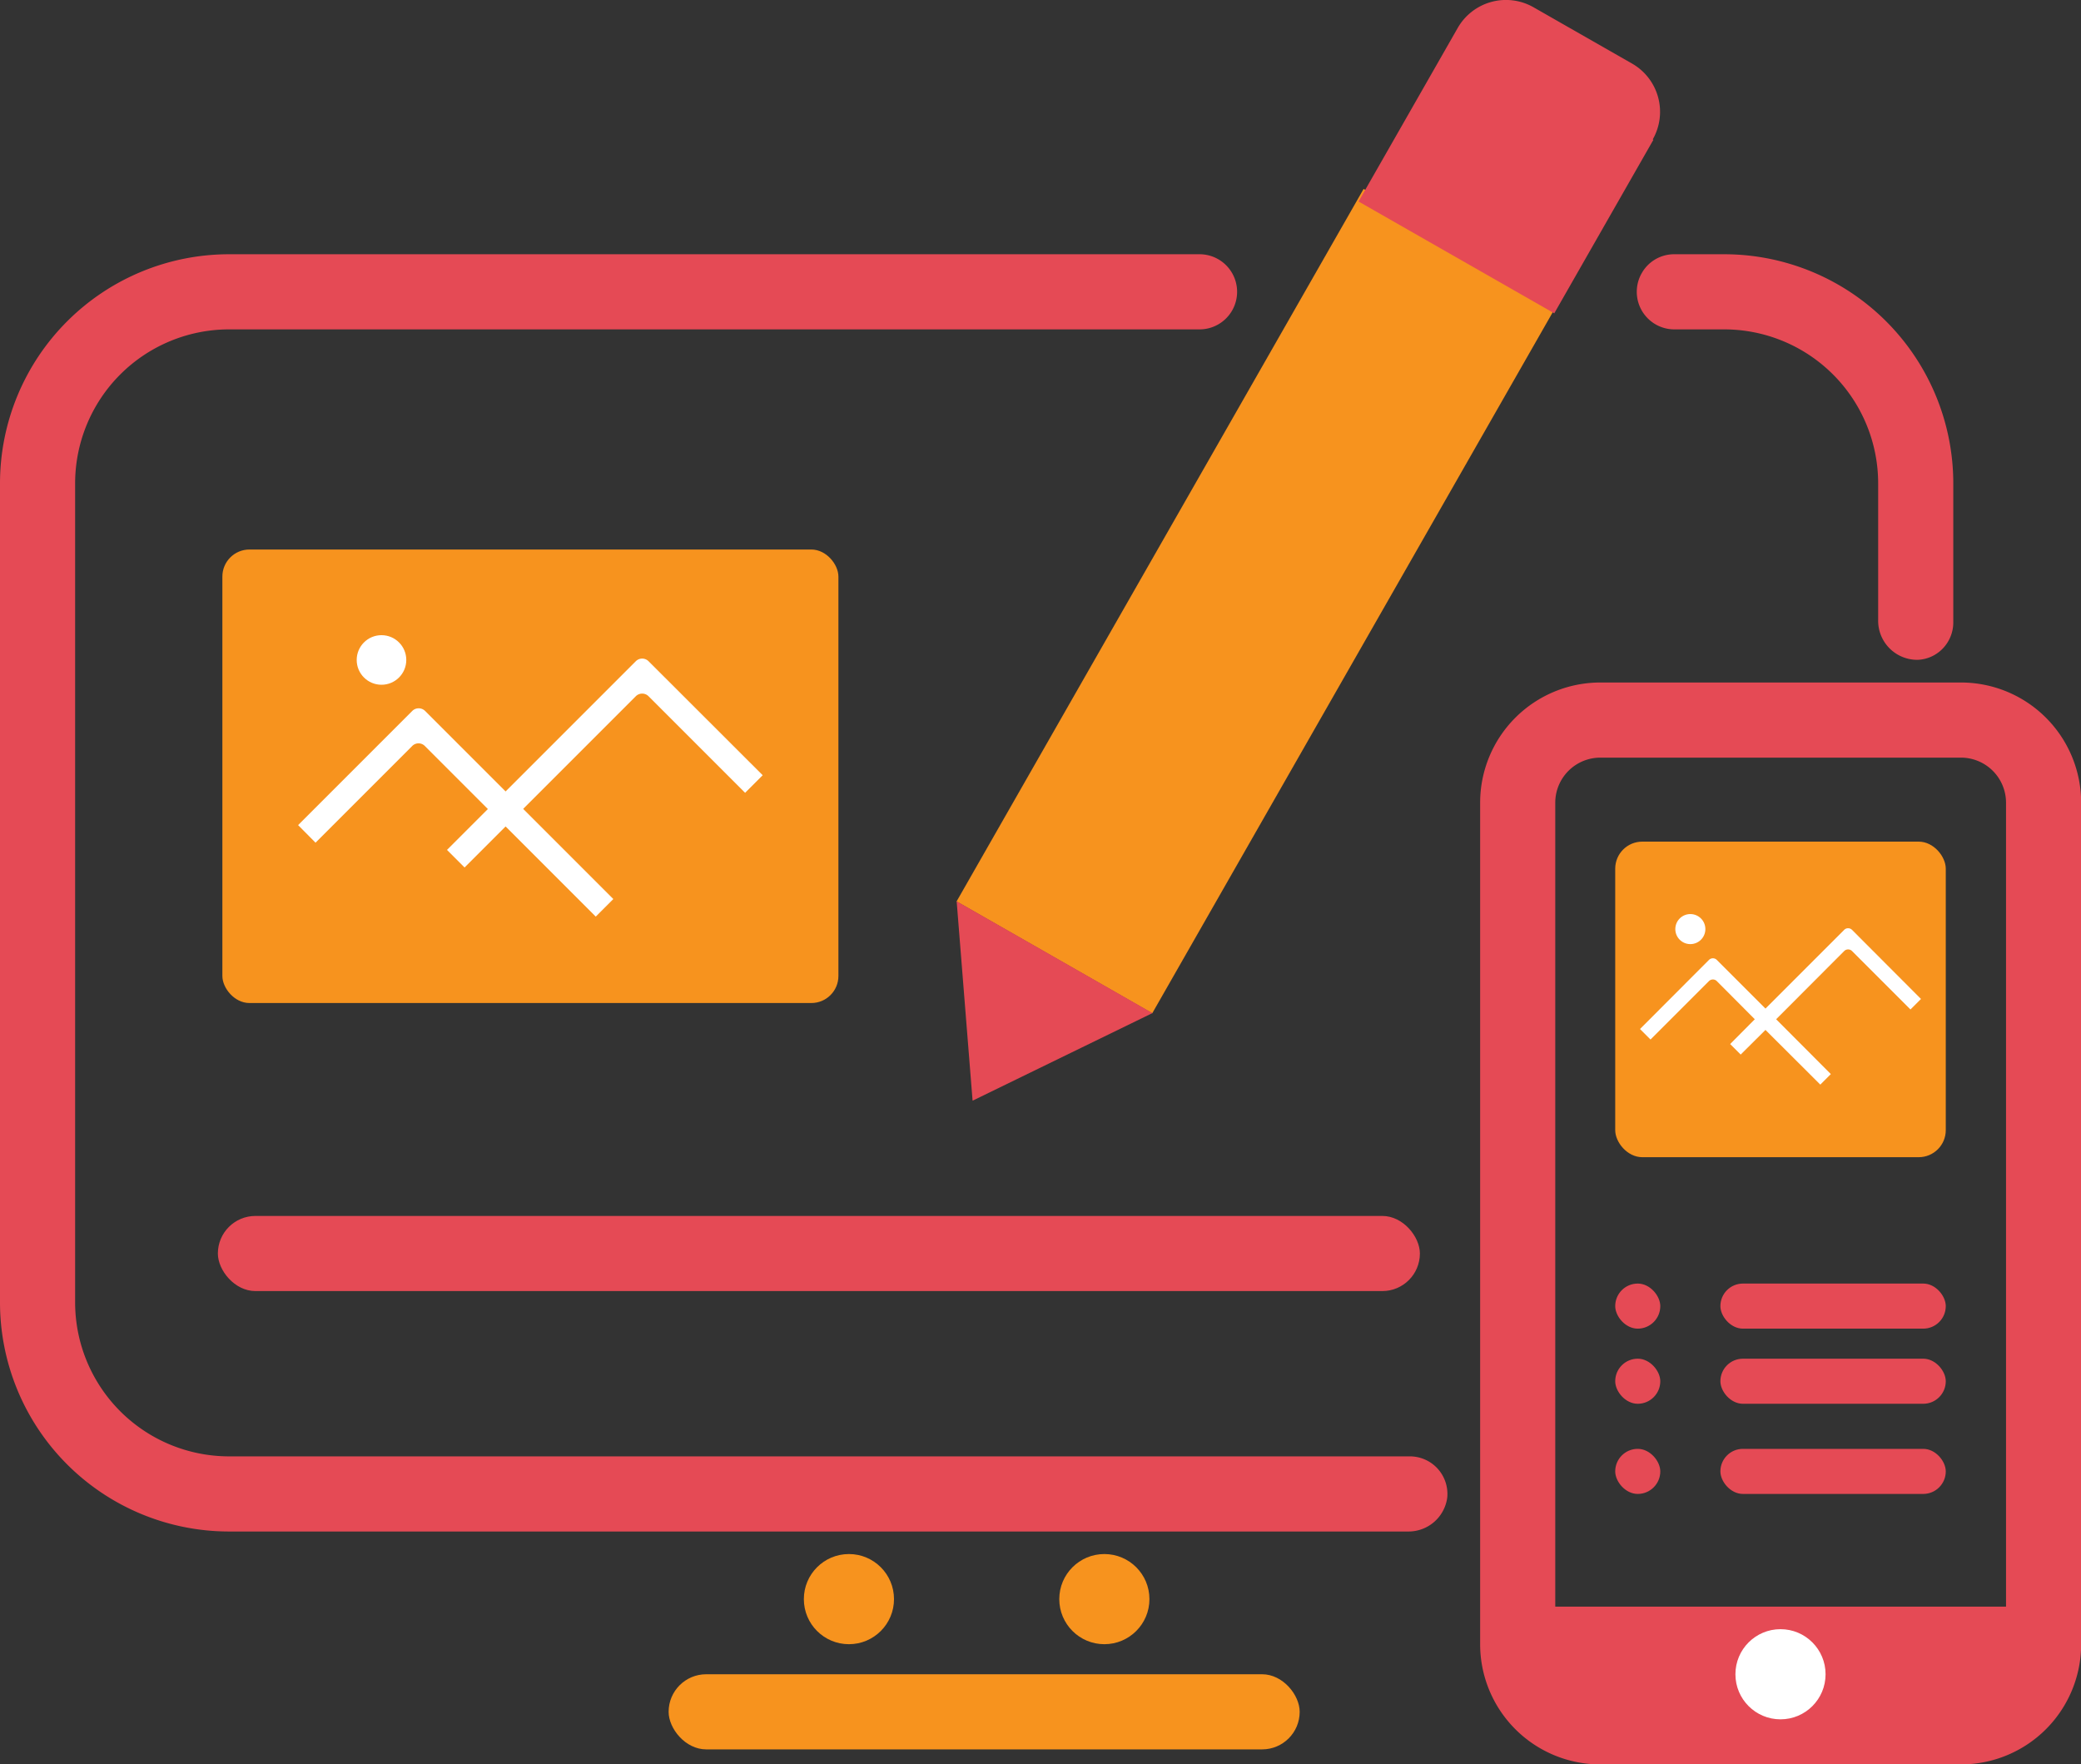 <svg xmlns="http://www.w3.org/2000/svg" viewBox="0 0 138.5 117.42"><rect x="0" y="0" width="138.5" height="117.42" fill="#333333" stroke="none"/><defs><style>.cls-1{fill:#f7931e;}.cls-2{fill:#e54a55;}.cls-3{fill:#fff;}</style></defs><title>icon-webdesign</title><g id="Layer_2" data-name="Layer 2"><g id="Layer_1-2" data-name="Layer 1"><rect class="cls-1" x="44.5" y="111.42" width="42" height="5" rx="2.5"/><rect class="cls-2" x="14.5" y="80.92" width="80" height="5" rx="2.5"/><circle class="cls-1" cx="56.5" cy="106.42" r="3"/><circle class="cls-1" cx="73.5" cy="106.42" r="3"/><path class="cls-2" d="M130.51,117.42h-24a8,8,0,0,1-8-8v-56a8,8,0,0,1,8-8h24a8,8,0,0,1,8,8v56A8,8,0,0,1,130.51,117.42Zm-24-67a3,3,0,0,0-3,3v56a3,3,0,0,0,3,3h24a3,3,0,0,0,3-3v-56a3,3,0,0,0-3-3Z"/><path class="cls-2" d="M96.32,99.67a2.6,2.6,0,0,1-2.63,2.25H15.25A15.25,15.25,0,0,1,0,86.67V32.17A15.25,15.25,0,0,1,15.25,16.92H79.87A2.5,2.5,0,0,1,82,20.67h0a2.5,2.5,0,0,1-2.17,1.25H15.25A10.25,10.25,0,0,0,5,32.17v54.5A10.25,10.25,0,0,0,15.25,96.92H93.84A2.5,2.5,0,0,1,96.32,99.67Z"/><path class="cls-2" d="M130,32.17v9.25a2.5,2.5,0,0,1-.73,1.77,2.45,2.45,0,0,1-1.62.72A2.6,2.6,0,0,1,125,41.26V32.17a10.25,10.25,0,0,0-10.25-10.25h-3.32a2.5,2.5,0,0,1-2.16-3.75h0a2.47,2.47,0,0,1,2.16-1.25h3.32A15.25,15.25,0,0,1,130,32.17Z"/><rect class="cls-2" x="101" y="106.92" width="35" height="8"/><rect class="cls-1" x="107.5" y="56.01" width="22" height="21" rx="1.8"/><path class="cls-3" d="M122.74,61.88l-5.24,5.24-3.24-3.24a.37.37,0,0,0-.52,0l-4.59,4.6.7.7,3.89-3.89a.37.37,0,0,1,.52,0l2.53,2.54-1.64,1.65.7.7,1.65-1.64,3.65,3.64.7-.7-3.64-3.65,4.53-4.54a.37.37,0,0,1,.52,0l3.89,3.89.7-.7-4.59-4.6A.37.37,0,0,0,122.74,61.88Z"/><circle class="cls-3" cx="112.5" cy="61.83" r="1"/><rect class="cls-1" x="14.8" y="36.57" width="41" height="30.18" rx="1.8"/><path class="cls-3" d="M42.32,44l-8.67,8.67-5.36-5.36a.61.61,0,0,0-.85,0l-7.6,7.6L21,56.08l6.43-6.43a.59.59,0,0,1,.85,0l4.19,4.19-2.72,2.72,1.17,1.17L33.65,55l6,6,1.17-1.17-6-6,7.5-7.5a.6.6,0,0,1,.84,0l6.43,6.43,1.17-1.17L43.16,44A.6.6,0,0,0,42.32,44Z"/><circle class="cls-3" cx="25.39" cy="43.92" r="1.65"/><circle class="cls-3" cx="118.5" cy="111.42" r="3"/><rect class="cls-1" x="56.43" y="32.5" width="54.61" height="15" transform="translate(159.99 -12.86) rotate(119.74)"/><path class="cls-2" d="M96.35,2.25h13.3a0,0,0,0,1,0,0v15a0,0,0,0,1,0,0H96.35a3.7,3.7,0,0,1-3.7-3.7V6a3.7,3.7,0,0,1,3.7-3.7Z" transform="translate(159.79 -73.24) rotate(119.74)"/><polygon class="cls-2" points="76.7 67.42 70.19 63.7 63.67 59.98 64.73 73.25 76.7 67.42"/><rect class="cls-2" x="114.5" y="85.42" width="15" height="3" rx="1.5"/><rect class="cls-2" x="107.5" y="85.42" width="3" height="3" rx="1.5"/><rect class="cls-2" x="114.5" y="90.42" width="15" height="3" rx="1.5"/><rect class="cls-2" x="107.5" y="90.42" width="3" height="3" rx="1.5"/><rect class="cls-2" x="114.5" y="96.42" width="15" height="3" rx="1.5"/><rect class="cls-2" x="107.5" y="96.42" width="3" height="3" rx="1.5"/></g></g></svg>